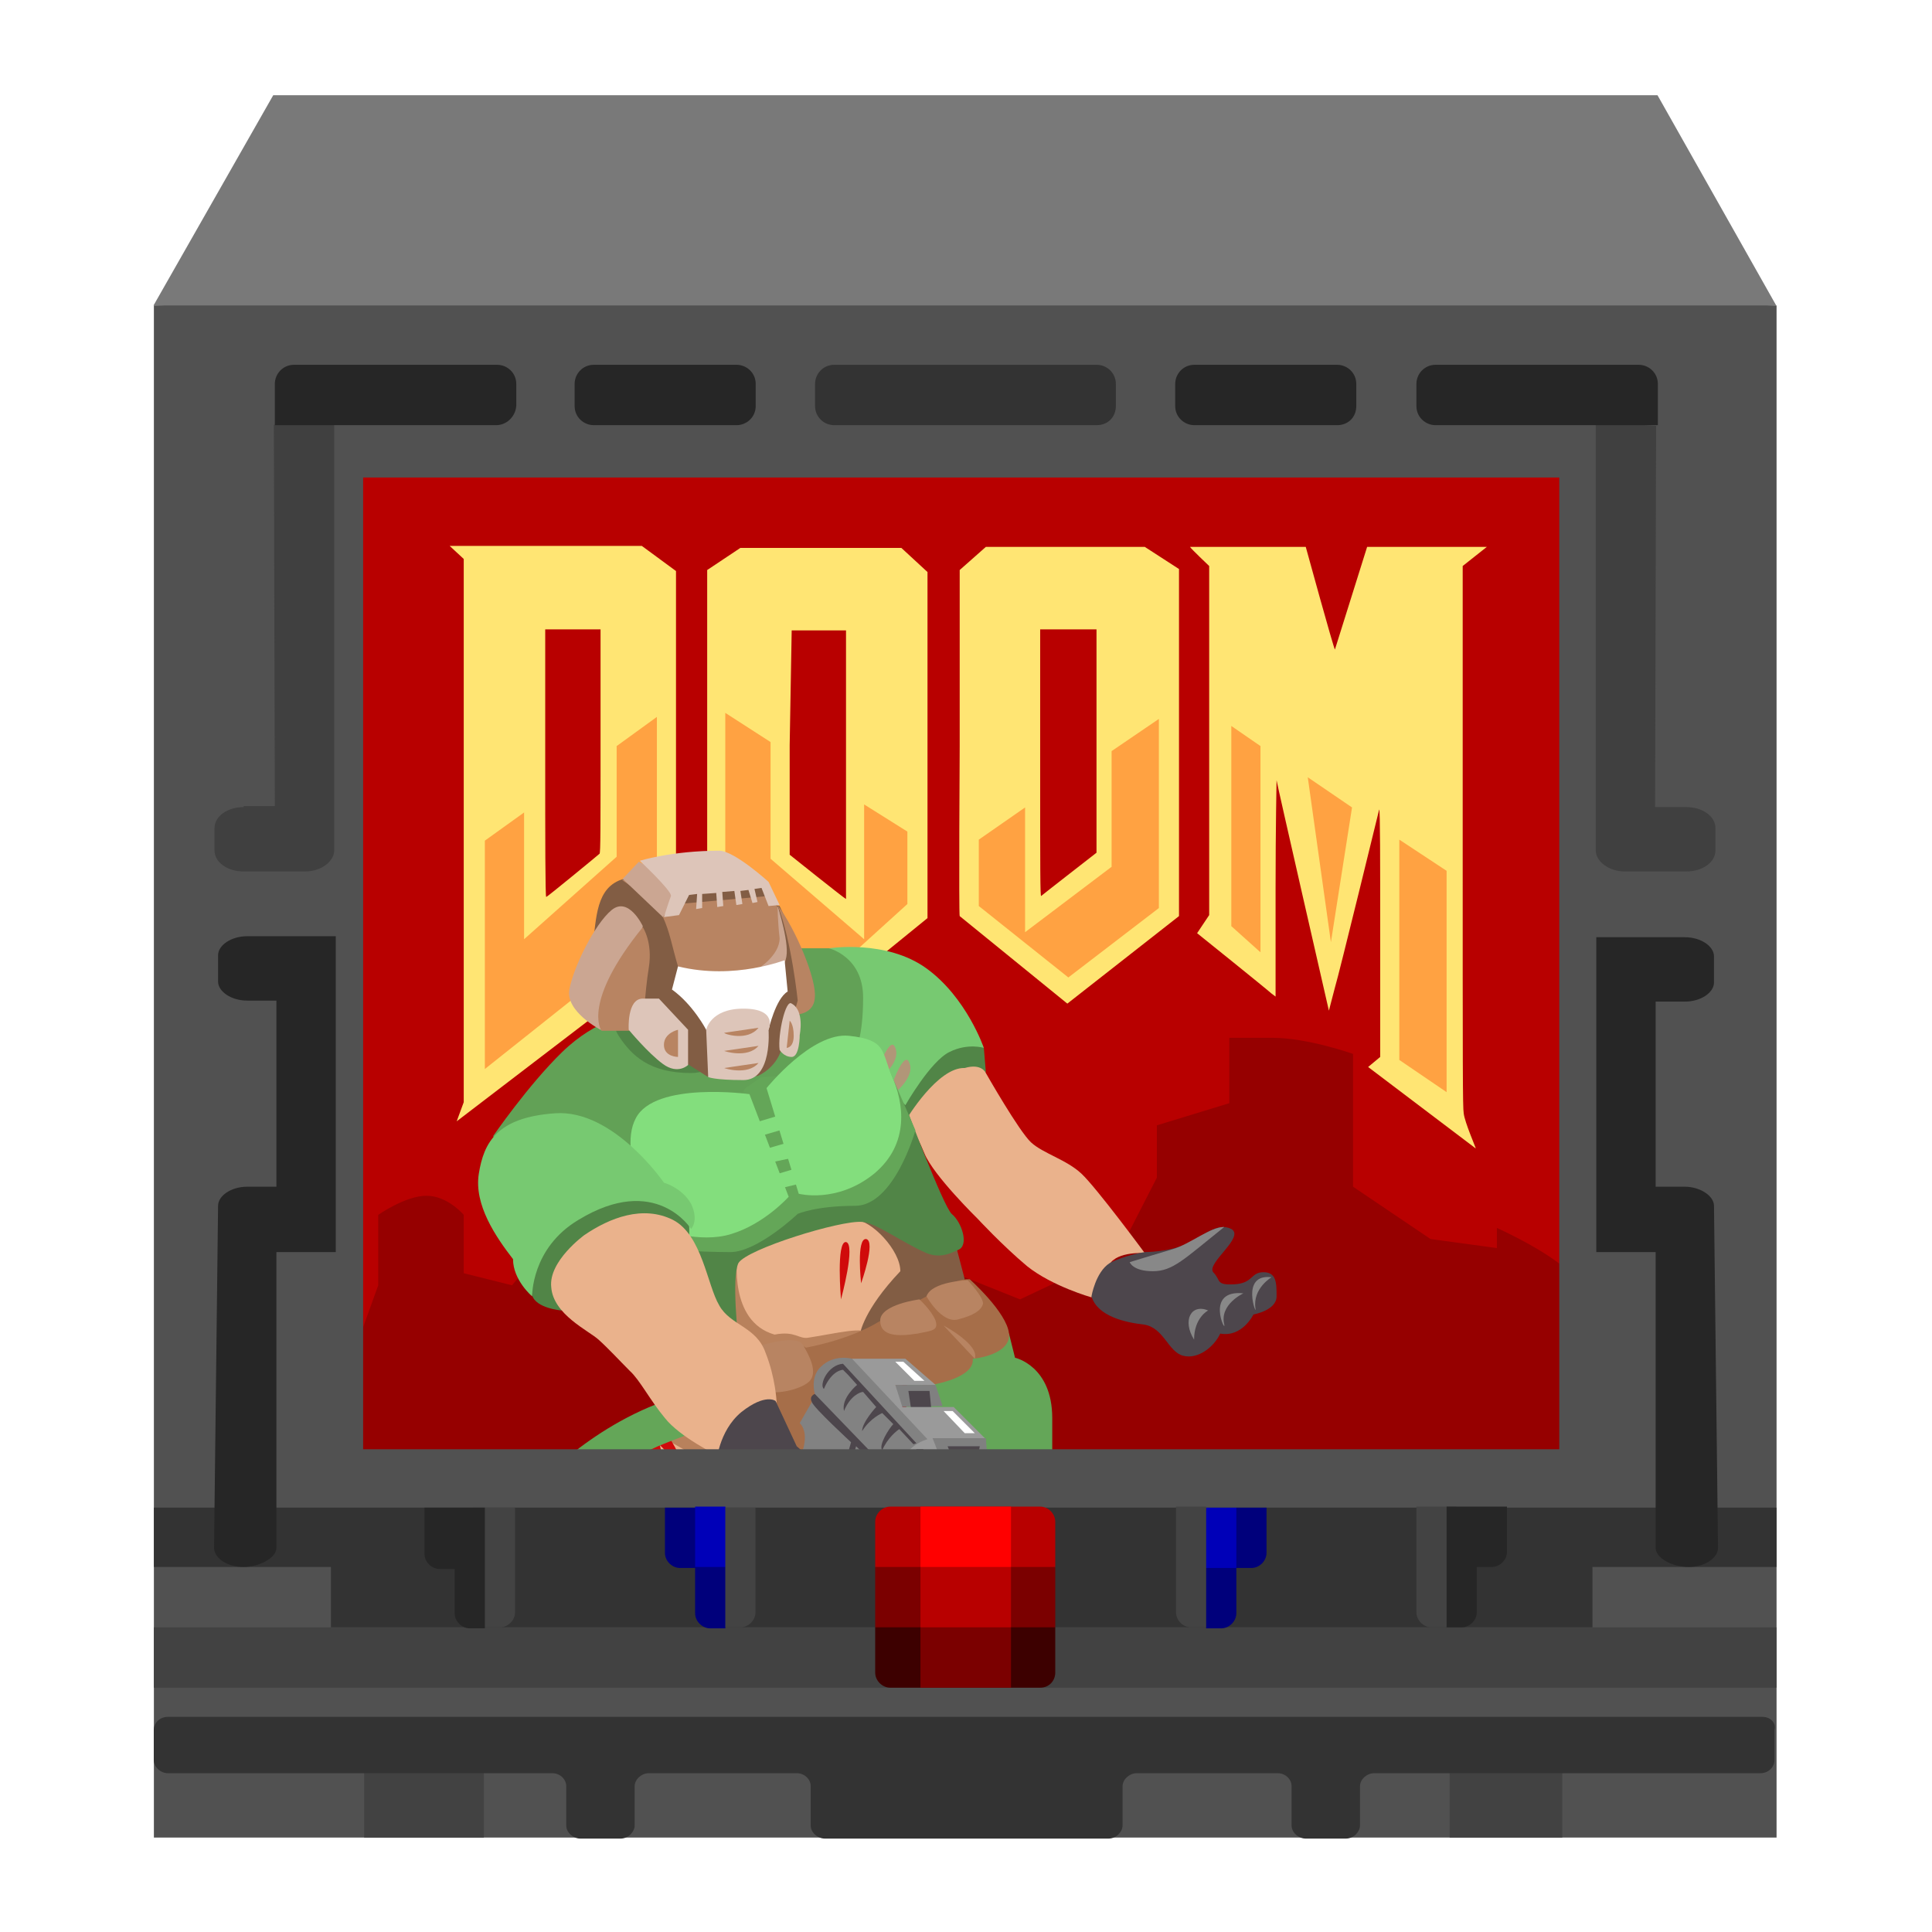 <?xml version="1.0" encoding="utf-8"?>
<!-- Generator: Adobe Illustrator 24.1.1, SVG Export Plug-In . SVG Version: 6.00 Build 0)  -->
<svg version="1.1"
	 id="svg2" xmlns:cc="http://creativecommons.org/ns#" xmlns:dc="http://purl.org/dc/elements/1.1/" xmlns:rdf="http://www.w3.org/1999/02/22-rdf-syntax-ns#" xmlns:svg="http://www.w3.org/2000/svg"
	 xmlns="http://www.w3.org/2000/svg" xmlns:xlink="http://www.w3.org/1999/xlink" x="0px" y="0px" viewBox="0 0 256 256"
	 style="enable-background:new 0 0 256 256;" xml:space="preserve">
<style type="text/css">
	.st0{opacity:0.5;}
	.st1{fill:#FFFFFF;}
	.st2{fill:#B80000;}
	.st3{fill:#FFE573;}
	.st4{fill:#FFA242;}
	.st5{fill:#960000;}
	.st6{fill:#797979;}
	.st7{fill:#62A156;}
	.st8{fill:#518547;}
	.st9{fill:#EAB28C;}
	.st10{fill:#77C971;}
	.st11{fill:#4D464C;}
	.st12{fill:#888888;}
	.st13{fill:#B19678;}
	.st14{fill:#B8815C;}
	.st15{fill:#D00B0B;}
	.st16{fill:#64A658;}
	.st17{fill:#A66E49;}
	.st18{fill:#825D44;}
	.st19{fill:#83DE7D;}
	.st20{fill:#B88462;}
	.st21{fill:#CBA692;}
	.st22{fill:#DDC5B9;}
	.st23{fill:#6E6E6E;}
	.st24{fill:#828282;}
	.st25{fill:#808080;}
	.st26{fill:#9A9A9A;}
	.st27{fill:#515151;}
	.st28{fill:#424242;}
	.st29{fill:#333333;}
	.st30{fill:#404040;}
	.st31{fill:#7B0000;}
	.st32{fill:#3D0000;}
	.st33{fill:#434343;}
	.st34{fill:#262626;}
	.st35{fill:#00007B;}
	.st36{fill:#0000B8;}
	.st37{fill:#FF0000;}
</style>
<g class="st0">
	<path class="st1" d="M224.4,4.5h-4.7H36.4h-4.6l-2.3,4L13.5,36.4l-1.1,1.8v2.1v203.1v8h8h215.1h8v-8V40.4v-2.1l-1-1.8L226.7,8.6
		L224.4,4.5L224.4,4.5z"/>
</g>
<g id="g10" transform="matrix(1.333,0,0,-1.333,-16,336)">
	<path id="path48_1_" class="st2" d="M172.3,99.2h-132V208h132V99.2z"/>
	<g>
		<path id="path176" class="st3" d="M90.7,189.4L90.5,178v-10.9c0,0,5.5-4.4,5.6-4.4c0,0,0,6,0,13.3v13.4H90.7z M115.4,189.5v-13.3
			c0-10.6,0-13.3,0.1-13.2c0.1,0.1,5.5,4.3,5.5,4.3v11.1v11.1H115.4z M66.2,189.5v-13.3c0-7.3,0-13.3,0.1-13.3s5.2,4.2,5.3,4.3
			s0.1,2.5,0.1,11.2v11.1H66.2z M85.6,197.6h16l2.6-2.4V178v-17.2l-10.7-8.7l-11.2,8.8v17.3v17.2L85.6,197.6z M141.8,197.7
			c0,0,2.8-10.2,2.9-10.2l3.2,10.2h11.9l-2.4-1.9v-26.8c0-23.9,0-26.9,0.1-27.6c0.1-0.9,1.2-3.4,1.2-3.5l-10.7,8.1l1.2,1v12.3
			c0,6.8,0,12.3-0.1,12.3c0,0-4-16.4-4.4-17.7l-0.6-2.3c0,0-5.2,22.7-5.2,22.9c0,0.1-0.1-4.8-0.1-10.8V153l-0.4,0.3
			c-0.8,0.7-7.4,6-7.4,6l1.2,1.8v17.4v17.3c0,0-1.9,1.8-1.9,1.9C130.6,197.7,141.8,197.7,141.8,197.7z M110,197.7h15.8l3.4-2.2
			v-16.7V161l-11.1-8.7l-10.7,8.7c-0.1,0.1,0,16.9,0,16.9v17.5L110,197.7z M56.7,197.8h19.1l3.4-2.5v-17.6V160l2-1.2l-23.8-18.2
			l0.7,1.9v27v27L56.7,197.8z"/>
		<g>
			<polygon class="st4" points="60.2,168.5 60.2,145.8 77.3,159.4 77.3,180.8 73.3,177.9 73.3,166.9 64.1,158.7 64.1,171.3 			"/>
			<polygon class="st4" points="84.1,181.2 88.6,178.3 88.6,166.7 97.9,158.7 97.9,172.1 102.2,169.4 102.2,162.2 93.6,154.4 
				84.1,162 			"/>
			<polygon class="st4" points="109.3,168.6 113.9,171.8 113.9,159.4 122.5,165.9 122.5,177.4 127.2,180.6 127.2,161.8 118.2,154.9 
				109.3,162 			"/>
			<polygon class="st4" points="134.4,160 134.4,179.9 137.3,177.9 137.3,157.4 			"/>
			<polygon class="st4" points="144.3,158.4 142,174.8 146.4,171.8 			"/>
			<polygon class="st4" points="151.1,168.6 155.8,165.5 155.8,143.5 151.1,146.7 			"/>
		</g>
	</g>
	<path class="st5" d="M46.5,115.7l3.1,8.6v7c0,0,2.7,1.9,4.8,1.9s3.7-1.9,3.7-1.9v-5.8l4.8-1.2l3.2,3.8l4.8,0.6l10.1,8.9l11.4-6.3
		l21-8.4l5.3,2.5c0,0-0.5,2.3,1.3,3.2c1.9,0.9,2.7-2,2.7-2l4.3,8.4v5.2l7.2,2.2v6.5c0,0,0.8,0,4.3,0s8-1.6,8-1.6v-13.2l7.7-5.2
		l6.6-0.9v2c0,0,7.4-3.3,8.2-5.8c0.8-2.5,1.6-20,1.6-20l-131.1,0.3L46.5,115.7z"/>
	<g id="g36" transform="translate(220.164,244)">
		<path id="path38" class="st6" d="M-43.4-1.4h-137.6l-11.9-20.9l87.4-4.7l73.9,4.7L-43.4-1.4z"/>
	</g>
	<g>
		<path class="st7" d="M61,139.1c0,0,3.5,5.1,6.9,8.4c3.4,3.3,6.7,3.7,6.7,3.7l14.4,6.6h5.3c3.5,0.1,7.5-3.5,5.8-7.7
			s-8.9-16.6-8.9-16.6l-2.1-1.1L61,139.1z"/>
		<path class="st8" d="M109.8,147.9l0.2-2.4c0,0-4.3-3.8-8-4.5c-3.7-0.8-0.9,7.7,1.8,8.8C106.5,150.8,109.8,147.9,109.8,147.9z"/>
		<path class="st9" d="M110,145.4c0,0,3.3-5.8,4.5-6.9c1.2-1.1,3.5-1.7,5-3.1s6.3-7.9,6.3-7.9s-2.7,0.2-3.5-1.1
			c-0.8-1.2-1.8-3.3-1.8-3.3s-3.9,1.1-6.4,3.1c-2.5,2.1-4.9,4.7-4.9,4.7s-4.4,4.3-5.3,6.5c-0.9,2.2-1.8,3.4-1.8,3.4s3.1,5.2,5.8,5.1
			C109.6,146.4,110,145.4,110,145.4z"/>
		<path class="st10" d="M102,142.2c0,0,2.5,4.4,4.4,5.3c1.8,0.9,3.4,0.4,3.4,0.4s-1.7,5-5.7,7.9s-9.7,2-9.7,2s3.4-0.8,3.4-4.9
			c0-4.1-0.8-5.3-0.8-5.3L102,142.2z"/>
		<path class="st11" d="M120.5,123.2c0,0,0.4,2.4,1.8,3.3c1.5,0.8,3.5,1.1,3.5,1.1s2.4,0,4.1,0.8s3.1,2.2,4.5,1.5
			c1.4-0.8-2.5-3.4-1.8-4.3c0.8-0.8,0.2-1.3,2.1-1.2c1.9,0.1,1.6,1.2,2.9,1.2c1.3,0,1.3-1.1,1.3-2.4c0-1.4-2.3-1.8-2.3-1.8
			s-1.1-2.3-3.3-1.9c-0.6-1.3-2.2-2.6-3.7-2.2c-1.5,0.4-1.9,2.8-3.9,3.1C123.9,120.6,121.1,121.2,120.5,123.2z"/>
		<path class="st12" d="M133.7,130.1c-4-3.2-5.1-4.4-7.1-4.4s-2.3,0.9-2.3,0.9s2.6,0.8,4.3,1.3C130.3,128.4,132.3,130.1,133.7,130.1
			z"/>
		<path class="st12" d="M138.4,125.1c0,0-1.9-1.1-1.6-3.1C137,121,135.2,125.5,138.4,125.1z"/>
		<path class="st12" d="M135.6,123.5c0,0-2.4-1.1-1.9-3.1C133.9,119.4,131.7,123.9,135.6,123.5z"/>
		<path class="st13" d="M100.8,144.6c0,0,1,2.7,1.5,2c0.9-1.5-1.5-3.3-1.5-3.3V144.6z"/>
		<path class="st13" d="M99.4,146.1c0,0,1,2.7,1.5,2c0.9-1.5-1.5-3.3-1.5-3.3V146.1z"/>
		<polygon class="st9" points="71.4,97.8 68.6,103.7 81,114.4 91.6,100.3 		"/>
		<path class="st14" d="M80.1,99.2c0,0,4.6,4,3.2,6c-1.4,2.1-5.8,4.1-5.8,4.1l2.7,3.7l9.5-10.2L80.1,99.2z"/>
		<path class="st15" d="M73.5,105.6c0,0,0.5-1.3,1.2-4.1c0.6,0-0.1,5.7-0.1,5.7s0.8-0.8,2.4-5.6c0.5,0-1.1,5.9-1.1,5.9
			s1.7-1.5,2.6-5.3c-0.2,3.3-0.9,6.2-0.9,6.2s1.8-1.5,3.1-5.3c0.4,1.9-2,5.8-2,5.8s-0.8,0.9-2.8,0.3
			C73.8,108.4,73.5,105.6,73.5,105.6z"/>
		<path class="st16" d="M85.1,110.4l0.3-4.8c0,0-0.3-4.5-4.5-5.2c-4.2-0.8-5-0.2-7,0c-1.9,0.2-4.4,0.5-3.3,1.9
			c1.1,1.5,3.3,4.5,6.8,6c2.9,1.2,6.2,2.3,7.2,2.7c-1.4,1.8-3.3,2.8-5.9,2c-8.3-2.7-13.9-9.2-13.9-9.2s-0.5-2.4-0.5-5.6
			s4.2-3.4,4.2-3.4l11.7,0.1c0,0-1.1,2,0.8,2.2c1.8,0.2,7.6,1.1,7.6,1.1S88.1,106,85.1,110.4z"/>
		<path class="st17" d="M68.5,94.7H63c0,0-1.1,0.6-0.8,3.5c0.2,2.8,2.7,5.5,2.7,5.5s0.1-3.1,1.9-5C68.5,96.9,68.8,96.5,68.5,94.7z"
			/>
		<path class="st18" d="M106.8,129.1l1.1-4.2c0,0-7.9-4.9-10.5-5.4c-2.6-0.6-14.1-0.6-14.1-0.6v8.8l16.4,6.9L106.8,129.1z"/>
		<path class="st9" d="M97,130.8c1.6,0,4.5-3,4.5-5.1c-3.7-3.9-4-6.2-4-6.2l-11.3-1.9l-2.8,10.5C83.3,128.1,95.2,130.8,97,130.8z"/>
		<path class="st14" d="M85.3,115.7l-3.1,6.2l3.1,5.3c0,0-0.9-6.5,3.7-7.8c2.1,0.4,2.4-0.5,3.4-0.3c2.7,0.4,5.6,1.2,6,0.3
			C98.8,118.1,87.2,115.7,85.3,115.7z"/>
		<path class="st8" d="M102,142.2c0,0,3.7-9.9,4.6-10.8c1-0.8,1.8-3.2,0.6-3.6c-0.5-0.2-1.6-0.9-3.1-0.3c-2.5,1.1-5,3-6.4,3.1
			c-2.1,0.2-11.5-2.7-12.3-4.1c-0.7-1.5,0-7.6,0-7.6l-7.5,9.6c0,0,0.5,10.9,9.2,12.9C95.9,143.3,102,142.2,102,142.2z"/>
		<path class="st16" d="M100.4,145.7l2.6-6c0,0-2.1-7.5-6-7.5s-5.7-0.8-5.7-0.8s-4-3.8-6.7-3.8c-2.7,0-8.1,0.3-8.1,0.3l9.6,16
			l1.6,1.1L100.4,145.7z"/>
		<path class="st16" d="M112.3,119.5l0.6-2.4c0,0,3.7-0.8,3.7-6s0-16.3,0-16.3l-10.3-0.1l-4.4,18.3
			C101.8,113,102.6,120.9,112.3,119.5z"/>
		<path class="st17" d="M112.3,119.5c-0.2,2.1-3.9,5.4-3.9,5.4c-1.7,0.1-4.3-1.7-4.3-1.7l-4.7-2.5c-3.1-1.9-7.3-2.6-7.3-2.6
			c-0.6,0.7-6.1,0-6.1,0l-3.7-5.2l10.2-6.6l1.1,4.7l9.1,3.8c0,0,0.9-0.5,1.3-0.5c0,0,4.9,0.6,4.7,2.7
			C108.9,117,112.5,117.4,112.3,119.5z"/>
		<g>
			<polygon class="st19" points="88.4,135.1 91.4,136 92.3,134.6 89,133.8 			"/>
			<polygon class="st19" points="87.6,137.7 90.7,138.6 91.4,137.1 88.1,136.4 			"/>
			<polygon class="st19" points="86.5,140.3 89.5,141.2 90.2,139.9 87.1,139 			"/>
			<path class="st19" d="M100.7,145c1.1-2.5,1.8-6.6-1.8-9.6c-3.7-3-7.5-2-7.5-2l-3.2,10.5c0,0,4.5,5.6,8.2,5.2
				C100.2,148.7,99.6,147.5,100.7,145z"/>
			<path class="st19" d="M90.4,133.1c0,0-2.4-2.7-5.7-3.7c-3.2-1-7.1,0.5-7.1,0.5s-4.4,7.2-2.4,11c1.9,3.7,11.3,2.4,11.3,2.4
				L90.4,133.1z"/>
		</g>
		<path class="st20" d="M87.9,118.4c0,0,3.3,1,3.9,0c0.6-1,1.6-2.8,0.6-3.7c-1-0.9-4.3-1.6-5.3-0.4C86.2,115.5,86.6,118,87.9,118.4z
			"/>
		<g>
			<path class="st8" d="M80.7,145.4c-4.1,0-5.9,1.7-7.2,3.7c-1.3,2,0.5,4.7,0.5,4.7l11.5-2.7C85.4,151.2,84.8,145.4,80.7,145.4z"/>
			<path class="st18" d="M82.4,145l-1.9,1.2l-5.8,3.5c0,0-4.2,5.3-3.8,8.2s0.3,6,3.1,6.8c2.8,0.8,15.5-2.7,15.5-2.7l2.5-5.4
				l-0.5-5.3c0,0-1.1-2.7-1.8-3.5c-0.6-2-2.4-2.7-2.4-2.7H82.4z"/>
			<path class="st20" d="M90.9,151.2c0,0,2-0.1,2.1,1.7c0.2,1.8-1.9,6.8-3.7,9.2c1.4-3.6,2-9.5,2-9.5L90.9,151.2z"/>
			<path class="st20" d="M90.1,156.7c0-1.8-10.1-2.7-10.7-0.7s-0.8,3.4-1.5,4.9c-0.8,1.6-4.1,3.7-4.1,3.7l13.7-0.5l1.8-2.2
				C89.4,162,90.1,158.5,90.1,156.7z"/>
			<path class="st21" d="M71.7,149.7c0,0-3.5,1.8-3.1,4s2.5,6.5,4.2,7.9c1.7,1.4,3.1-1.6,3.1-1.6S73.2,149.7,71.7,149.7z"/>
			<path class="st20" d="M75.9,159.9c0,0,1-1.5,0.6-4c-0.4-2.4-0.6-6.3-0.6-6.3h-4.1C71.7,149.7,69.9,152.5,75.9,159.9z"/>
			<path class="st22" d="M80.4,149.7v-3.5c0,0-1-1-2.5,0.1c-1.5,1.1-3.4,3.4-3.4,3.4s-0.2,3.1,1.4,3.1s1.6,0,1.6,0L80.4,149.7z"/>
			<polygon class="st21" points="77.9,160.9 80.2,164.1 75.5,166.4 73.9,164.7 			"/>
			<path class="st21" d="M90.1,156.7l-0.9-2.7l-1.8,1.8c0,0,2.1,1.3,2.1,3c-0.2,1.7-0.2,3.2-0.2,3.2S90.6,158,90.1,156.7z"/>
			<path class="st22" d="M89.5,147.7c0,0,0.4-0.7,1.2-0.7c0.8,0,0.8,2.2,0.8,2.2s0.5,2.4-0.8,3.1C90.1,152.8,89.3,149.2,89.5,147.7z
				"/>
			<path class="st1" d="M79.4,156l-0.6-2.3c2.1-1.5,3.4-4,3.4-4h6.2c0,0,0.7,3.1,1.9,3.8l-0.3,3.1C90.1,156.7,85.1,154.6,79.4,156z"
				/>
			<path class="st18" d="M79.4,162.2l9,0.8l-1,1.7l-7.5-0.8L79.4,162.2z"/>
			<path class="st22" d="M88.4,149.7c0,0,0.4-5-2.5-5c-2.9,0-3.5,0.3-3.5,0.3l-0.2,4.7c0,0,0.4,2.1,3.7,2.1
				C89.4,151.8,88.4,149.7,88.4,149.7z"/>
			<path class="st22" d="M78.7,163c-0.2-0.5-0.7-2.1-0.7-2.1l1.5,0.2l1,2l0.8,0.1l-0.1-1.5l0.6,0.1v1.4l1.4,0.1l0.1-1.4l0.6,0.1
				l-0.1,1.4l1.2,0.1l0.2-1.4l0.6,0.1l-0.2,1.3l0.8,0.1l0.4-1.3l0.5,0.1l-0.3,1.3l0.7,0.1l0.7-1.8l1.1,0.1l-1.1,2.3
				c0,0-3.4,3.1-4.9,3.1c-4.7,0-7.9-1-7.9-1S78.8,163.5,78.7,163z"/>
			<path class="st20" d="M79.4,147c0,0-1.4,0-1.4,1.2c0,1.2,1.4,1.5,1.4,1.5V147z"/>
			<path class="st20" d="M87.4,149.9l-3.4-0.5C83.9,149.3,86.3,148.5,87.4,149.9z"/>
			<path class="st20" d="M87.4,148.1l-3.4-0.5C83.9,147.6,86.3,146.8,87.4,148.1z"/>
			<path class="st20" d="M87.4,146.4l-3.4-0.5C83.9,145.9,86.3,145.1,87.4,146.4z"/>
			<path class="st20" d="M90.2,147.9c0,0,0.7,0,0.7,1.2c0,1.2-0.4,1.5-0.4,1.5L90.2,147.9z"/>
		</g>
		<g>
			<polygon class="st23" points="92.3,92.1 96.2,102.1 101.8,97.7 98.1,88.6 95.8,88.9 			"/>
			<polygon class="st24" points="101,97 98.5,97.3 96.3,89.7 97.5,89.5 			"/>
			<path class="st8" d="M67.8,121.8c0,0-2.5,0.2-2.9,1.5c-0.4,1.4,0.2,5.3,4.7,8.4s8.2,1.6,9.7,0.8c1.5-0.8,1.2-3.3,1.2-3.3
				L67.8,121.8z"/>
			<g>
				<path class="st10" d="M64.9,123.2c0,0-1.9,1.6-1.9,3.7c-1.7,2.2-3.9,5.4-3.4,8.5c0.5,3.1,1.8,5.6,7.6,6
					c5.8,0.4,10.8-6.9,10.8-6.9s1.8-0.5,2.7-2.1c0.8-1.7,0-2.5,0-2.5s-3.5,5.6-11.2,0.9C64.8,128,64.9,123.2,64.9,123.2z"/>
				<path class="st9" d="M70.1,129.3c2.5,1.7,5.8,3,8.8,1.5c2.9-1.5,3.4-6.5,4.6-8.5c1.1-2,3.7-2.1,4.6-4.7c1-2.5,1.1-4.9,1.1-4.9
					l-2.2-5.1l-3.7-0.2c0,0-3.7,1.8-5.2,3.7c-1.5,1.8-2.5,3.8-3.5,4.7c-1,1-2.1,2.2-3.1,3.1s-4.5,2.5-4.7,5.2
					C66.5,126.7,70.1,129.3,70.1,129.3z"/>
				<path class="st11" d="M87.8,98.7c-1.1,1.2-1.4,4.5-1.4,4.5l-3.2,3.4c0,0,0.2,3.2,2.5,5.1c2.4,1.9,3.4,1.1,3.4,1.1l2.1-4.5
					l8.9-7.7c0,0,0-1.1-1.1-1.7c0.2-0.9-0.5-1.8-1.4-2.1c0.1-0.6-1.3-1.3-2.6-0.8C93.2,94.3,89,97.5,87.8,98.7z"/>
				<path class="st12" d="M95.8,97c0,0-1.9-0.6-4.7,3C92.6,98.6,95.8,97,95.8,97z"/>
				<path class="st12" d="M93,96.9c0,0-2.4,0-4.7,2.9C90.8,97.9,93,96.9,93,96.9z"/>
				<path class="st12" d="M97.5,98.1c0,0-2-0.6-4.2,3C95.3,99.1,97.5,98.1,97.5,98.1z"/>
				<path class="st12" d="M89.2,107.7c0,0-2.1-1.5-2.5-2.8C86.3,103.4,89,106.6,89.2,107.7z"/>
				<path class="st12" d="M98.7,100.1c0,0-2-0.6-4.2,3C96.5,101.1,98.7,100.1,98.7,100.1z"/>
			</g>
			<g>
				<polygon class="st25" points="105,114.4 101,114.4 101.4,112.2 105.7,112.3 				"/>
				<polygon class="st11" points="104.6,111.8 104.4,113.8 102.3,113.8 102.6,111.8 				"/>
				<polygon class="st26" points="96.7,117 102,117 105,114.4 101,114.4 101.7,112.2 106.8,112.2 109.9,109.1 101.4,97.7 
					100.3,98.9 				"/>
				<path class="st25" d="M109.9,103.1l-7.3-6.8l-1.1,1.5c0,0,1.9,6.7,4,8.9c-0.3,1.3-0.8,2.4-0.8,2.4h5.3l0.2-2.6
					C110.9,105.8,109.9,103.1,109.9,103.1z"/>
				<polygon class="st11" points="109.1,106.8 106.8,106.8 106.2,108.3 109.4,108.3 				"/>
				<path class="st24" d="M96.7,117c0,0-1.8,0.5-3.1-0.8c-1.1-1-0.6-2.7-0.6-2.7l-0.3-0.8l-1.2-2.1c0,0,1-0.8,0.2-3
					c-0.4-1.1,8.6-8.7,8.6-8.7l0.8,6c0.2,3.4,3.1,4.1,3.1,4.1L96.7,117z"/>
				<path class="st11" d="M93,113.5l8.2-8.5l-0.2-0.5l-3.9,3.8l-1.5-5.3l-0.5,0.4l1.5,5.3c0,0-3.7,3.4-3.9,4
					C92.4,113.3,93,113.5,93,113.5z"/>
				<polygon class="st11" points="103.1,108 101.8,106 101.9,104.9 103.8,108 				"/>
				<path class="st26" d="M110.7,104.6l9.6-9.5l-10.5-6.6l-7.4,8c0,0-0.5,1.1,0,2.3c0.5,1.2,4.5,6.3,4.5,6.3
					S109.2,106.1,110.7,104.6z"/>
				<path class="st11" d="M104.2,101.6l9.8-10.1l-0.8-0.5c0,0-9.1,9.2-9.4,9.8C103.6,101.3,104.2,101.6,104.2,101.6z"/>
				<path class="st11" d="M105.5,103.3l9.8-10.1l-0.8-0.5c0,0-9.1,9.2-9.4,9.8C105,103.1,105.5,103.3,105.5,103.3z"/>
				<path class="st1" d="M119,94.3l-9.8,9.7l-1.8,0.8c0,0,1.5,0.5,3.1-0.8s9.3-9.3,9.3-9.3L119,94.3z"/>
				<polygon class="st1" points="107.9,109.6 105.8,111.8 106.7,111.8 108.9,109.6 				"/>
				<polygon class="st1" points="103.9,114.8 102.9,114.8 101,116.7 101.8,116.7 				"/>
				<path class="st11" d="M103.1,108.6l-7.3,7.9c-1.5-0.1-2.4-2.1-1.9-2.5c0.8,1.9,1.9,1.9,1.9,1.9l0.5-0.5l0.9-1
					c0,0-1.6-1.3-1.3-2.6c0.6,1.5,1.6,1.9,1.9,1.9l1.3-1.5c0,0-1.4-1.5-1.4-2.4c0.8,1.3,2,1.8,2,1.8l1.1-1.1
					c-0.4-0.4-1.5-2.1-1.1-2.6c0.5,1.2,1.5,2,1.7,2.1l1.4-1.5L103.1,108.6z"/>
			</g>
		</g>
		<path class="st12" d="M132.1,121.8c0,0-1.4-0.7-1.4-2.9C129.5,120.8,130.4,122.5,132.1,121.8z"/>
		<path class="st15" d="M96.1,128.6c1-0.2-0.5-5.7-0.5-5.7S95.1,128.7,96.1,128.6z"/>
		<path class="st15" d="M98.1,128.9c1-0.2-0.5-4.4-0.5-4.4S97.1,129,98.1,128.9z"/>
		<path class="st20" d="M104.1,123.2c0,0,1.5-2.7,3.1-2.3s2.3,0.9,2.5,1.5c0.2,0.6-1.5,2.4-1.5,2.4S104.6,124.7,104.1,123.2z"/>
		<path class="st20" d="M103.4,122.9c0,0-3.9-0.5-3.9-2.1s1.8-1.6,3.7-1.3c1.5,0.3,2.1,0.3,1.8,1.3
			C104.6,121.8,103.4,122.9,103.4,122.9z"/>
		<path class="st20" d="M108.9,117l-3.1,3.3C105.8,120.3,109.4,118.4,108.9,117z"/>
	</g>
	<path class="st27" d="M27.3,221.7V69.4h161.3v152.3H27.3z M167,108H48.1v96.6H167V108z"/>
	<path id="path44" class="st28" d="M188.6,84.3H27.3v6h161.3V84.3z"/>
	<polygon class="st29" points="188.6,102.2 27.3,102.2 27.3,96.3 44.9,96.3 44.9,90.3 170.3,90.3 170.3,96.3 188.6,96.3 	"/>
	<g id="g98" transform="translate(219.825,149.235)">
		<path id="path100" class="st30" d="M-43.3,22.6l0.1,37.9l-6,0.4V18.3c0-1.1,1.3-2.1,2.9-2.1h6.1c1.6,0,2.9,0.9,2.9,2.1v2.2
			c0,1.2-1.3,2.1-2.9,2.1H-43.3z"/>
	</g>
	<path id="path82" class="st31" d="M116.9,90.3l-8.9-1.1l-9,1.1v6l9,1.1l8.9-1.1V90.3z"/>
	<g id="g84" transform="translate(138,32)">
		<path id="path86" class="st32" d="M-22.6,52.3h-14.9c-0.8,0-1.5,0.7-1.5,1.5v4.5h17.9v-4.5C-21.1,53-21.7,52.3-22.6,52.3"/>
	</g>
	<path id="path90" class="st2" d="M112.5,90.3l-4.2-1.1l-4.8,1.1v6l4.8,1.1l4.2-1.1V90.3z"/>
	<g id="g102" transform="translate(66,40)">
		<path id="path104" class="st33" d="M-4.3,50.3h-1.5L-7,62.2h4.2V51.8C-2.8,51-3.5,50.3-4.3,50.3"/>
	</g>
	<g id="g114" transform="translate(192,40)">
		<path id="path116" class="st33" d="M-36.2,50.3h-1.5c-0.8,0-1.5,0.7-1.5,1.5v10.5h4L-36.2,50.3z"/>
	</g>
	<path class="st34" d="M60.2,102.2h-6v-4.6c0-0.8,0.7-1.5,1.5-1.5h1.5v-4.4c0-0.8,0.7-1.5,1.5-1.5h1.5V102.2z"/>
	<path class="st35" d="M81.1,102.2h-3v-4.5c0-0.8,0.7-1.5,1.5-1.5h1.5v-4.5c0-0.8,0.7-1.5,1.5-1.5h1.5l1.1,6L81.1,102.2z"/>
	<path class="st34" d="M155.8,102.2V90.3h1.5c0.8,0,1.5,0.7,1.5,1.5v4.5h1.5c0.8,0,1.5,0.7,1.5,1.5v4.5H155.8z"/>
	<g id="g162" transform="translate(223.68,98.7)">
		<path id="path164" class="st34" d="M-44.2,35.4h-2.9v18.4h2.9c1.6,0,2.9,0.9,2.9,1.9v2.6c0,1-1.3,1.9-2.9,1.9h-8.7H-53V28.9h0.1
			h5.8V-0.5c0-1,1.6-1.9,3.3-1.9l0,0c1.6,0,2.9,0.9,2.9,1.9l-0.4,34C-41.3,34.5-42.7,35.4-44.2,35.4"/>
	</g>
	<path id="path170" class="st28" d="M60.2,69.4H48.2v7.3h11.9V69.4z"/>
	<path id="path172" class="st28" d="M167.3,69.4h-11.2v7.3h11.2V69.4z"/>
	<path id="path128" class="st36" d="M85.2,96.3h-4.1v6h3L85.2,96.3z"/>
	<g id="g106" transform="translate(98,40)">
		<path id="path108" class="st33" d="M-12.4,50.3h-1.5v11.9h3V51.8C-10.9,51-11.6,50.3-12.4,50.3"/>
	</g>
	<path class="st35" d="M134.9,102.2h3v-4.5c0-0.8-0.7-1.5-1.5-1.5h-1.5v-4.5c0-0.8-0.7-1.5-1.5-1.5h-1.5l-1.1,6L134.9,102.2z"/>
	<path id="path128_1_" class="st36" d="M131.9,102.2h3v-6h-4.1L131.9,102.2z"/>
	<g id="g106_1_" transform="translate(98,40)">
		<path id="path108_1_" class="st33" d="M32.4,50.3c-0.8,0-1.5,0.7-1.5,1.5v10.5h3V50.3H32.4"/>
	</g>
	<g id="g78" transform="translate(140,48)">
		<path id="path80" class="st2" d="M-23.1,48.3H-41v4.5c0,0.8,0.7,1.5,1.5,1.5h14.9c0.8,0,1.5-0.7,1.5-1.5V48.3z"/>
	</g>
	<path id="path92" class="st31" d="M112.5,84.3h-9v6h9V84.3z"/>
	<path id="path88" class="st37" d="M112.5,96.3h-9v6h9V96.3z"/>
	<g id="g98_1_" transform="translate(219.825,149.235)">
		<path id="path100_1_" class="st30" d="M-183.6,22.6c-1.6,0-2.9-0.9-2.9-2.1v-2.2c0-1.2,1.3-2.1,2.9-2.1h6.1c1.6,0,2.9,1,2.9,2.1
			V61l-6-0.4l0.1-37.9H-183.6z"/>
	</g>
	<g id="g162_1_" transform="translate(223.68,98.7)">
		<path id="path164_1_" class="st34" d="M-187.1,35.4c-1.6,0-2.9-0.9-2.9-1.9l-0.4-34c0-1,1.3-1.9,2.9-1.9l0,0
			c1.6,0,3.3,0.9,3.3,1.9v29.4h5.8h0.1v31.4h-0.1h-8.7c-1.6,0-2.9-0.9-2.9-1.9v-2.6c0-1,1.3-1.9,2.9-1.9h2.9V35.4H-187.1"/>
	</g>
	<g id="g58" transform="translate(65.523,200)">
		<path id="path60" class="st34" d="M-4.2,9.8h-22v4.1c0,1,0.8,1.9,1.9,1.9h20.2c1,0,1.9-0.8,1.9-1.9v-2.2
			C-2.3,10.6-3.2,9.8-4.2,9.8"/>
	</g>
	<g id="g62" transform="translate(97.523,200)">
		<path id="path64" class="st34" d="M-12.3,9.8h-14.2c-1,0-1.9,0.8-1.9,1.9v2.2c0,1,0.8,1.9,1.9,1.9h14.2c1,0,1.9-0.8,1.9-1.9v-2.2
			C-10.4,10.6-11.3,9.8-12.3,9.8"/>
	</g>
	<g id="g66" transform="translate(177.523,200)">
		<path id="path68" class="st34" d="M-32.6,9.8h-14.2c-1,0-1.9,0.8-1.9,1.9v2.2c0,1,0.8,1.9,1.9,1.9h14.2c1,0,1.9-0.8,1.9-1.9v-2.2
			C-30.7,10.6-31.5,9.8-32.6,9.8"/>
	</g>
	<g id="g70" transform="translate(145.523,200)">
		<path id="path72" class="st29" d="M-24.5,9.8h-26.1c-1,0-1.9,0.8-1.9,1.9v2.2c0,1,0.8,1.9,1.9,1.9h26.1c1,0,1.9-0.8,1.9-1.9v-2.2
			C-22.6,10.6-23.4,9.8-24.5,9.8"/>
	</g>
	<g id="g74" transform="translate(220,200)">
		<path id="path76" class="st34" d="M-43.3,9.8h-22c-1,0-1.9,0.8-1.9,1.9v2.2c0,1,0.8,1.9,1.9,1.9h20.2c1,0,1.9-0.8,1.9-1.9V9.8z"/>
	</g>
	<g id="g158" transform="translate(234.089,28)">
		<path id="path160" class="st29" d="M-46.9,53.4h-158.5c-0.8,0-1.4-0.6-1.4-1.3v-3c0-0.7,0.7-1.3,1.4-1.3h38.2
			c0.8,0,1.4-0.6,1.4-1.3v-3.9c0-0.7,0.7-1.3,1.4-1.3h4c0.8,0,1.4,0.7,1.4,1.3v3.9c0,0.7,0.7,1.3,1.4,1.3h14.7
			c0.8,0,1.4-0.6,1.4-1.3v-3.9c0-0.7,0.7-1.3,1.4-1.3h28.2c0.8,0,1.4,0.7,1.4,1.3v3.9c0,0.7,0.7,1.3,1.4,1.3h14
			c0.8,0,1.4-0.6,1.4-1.3v-3.9c0-0.7,0.7-1.3,1.4-1.3h4c0.8,0,1.4,0.7,1.4,1.3v3.9c0,0.7,0.7,1.3,1.4,1.3h38.4
			c0.8,0,1.4,0.6,1.4,1.3v3C-45.5,52.8-46.1,53.4-46.9,53.4"/>
	</g>
</g>
</svg>
